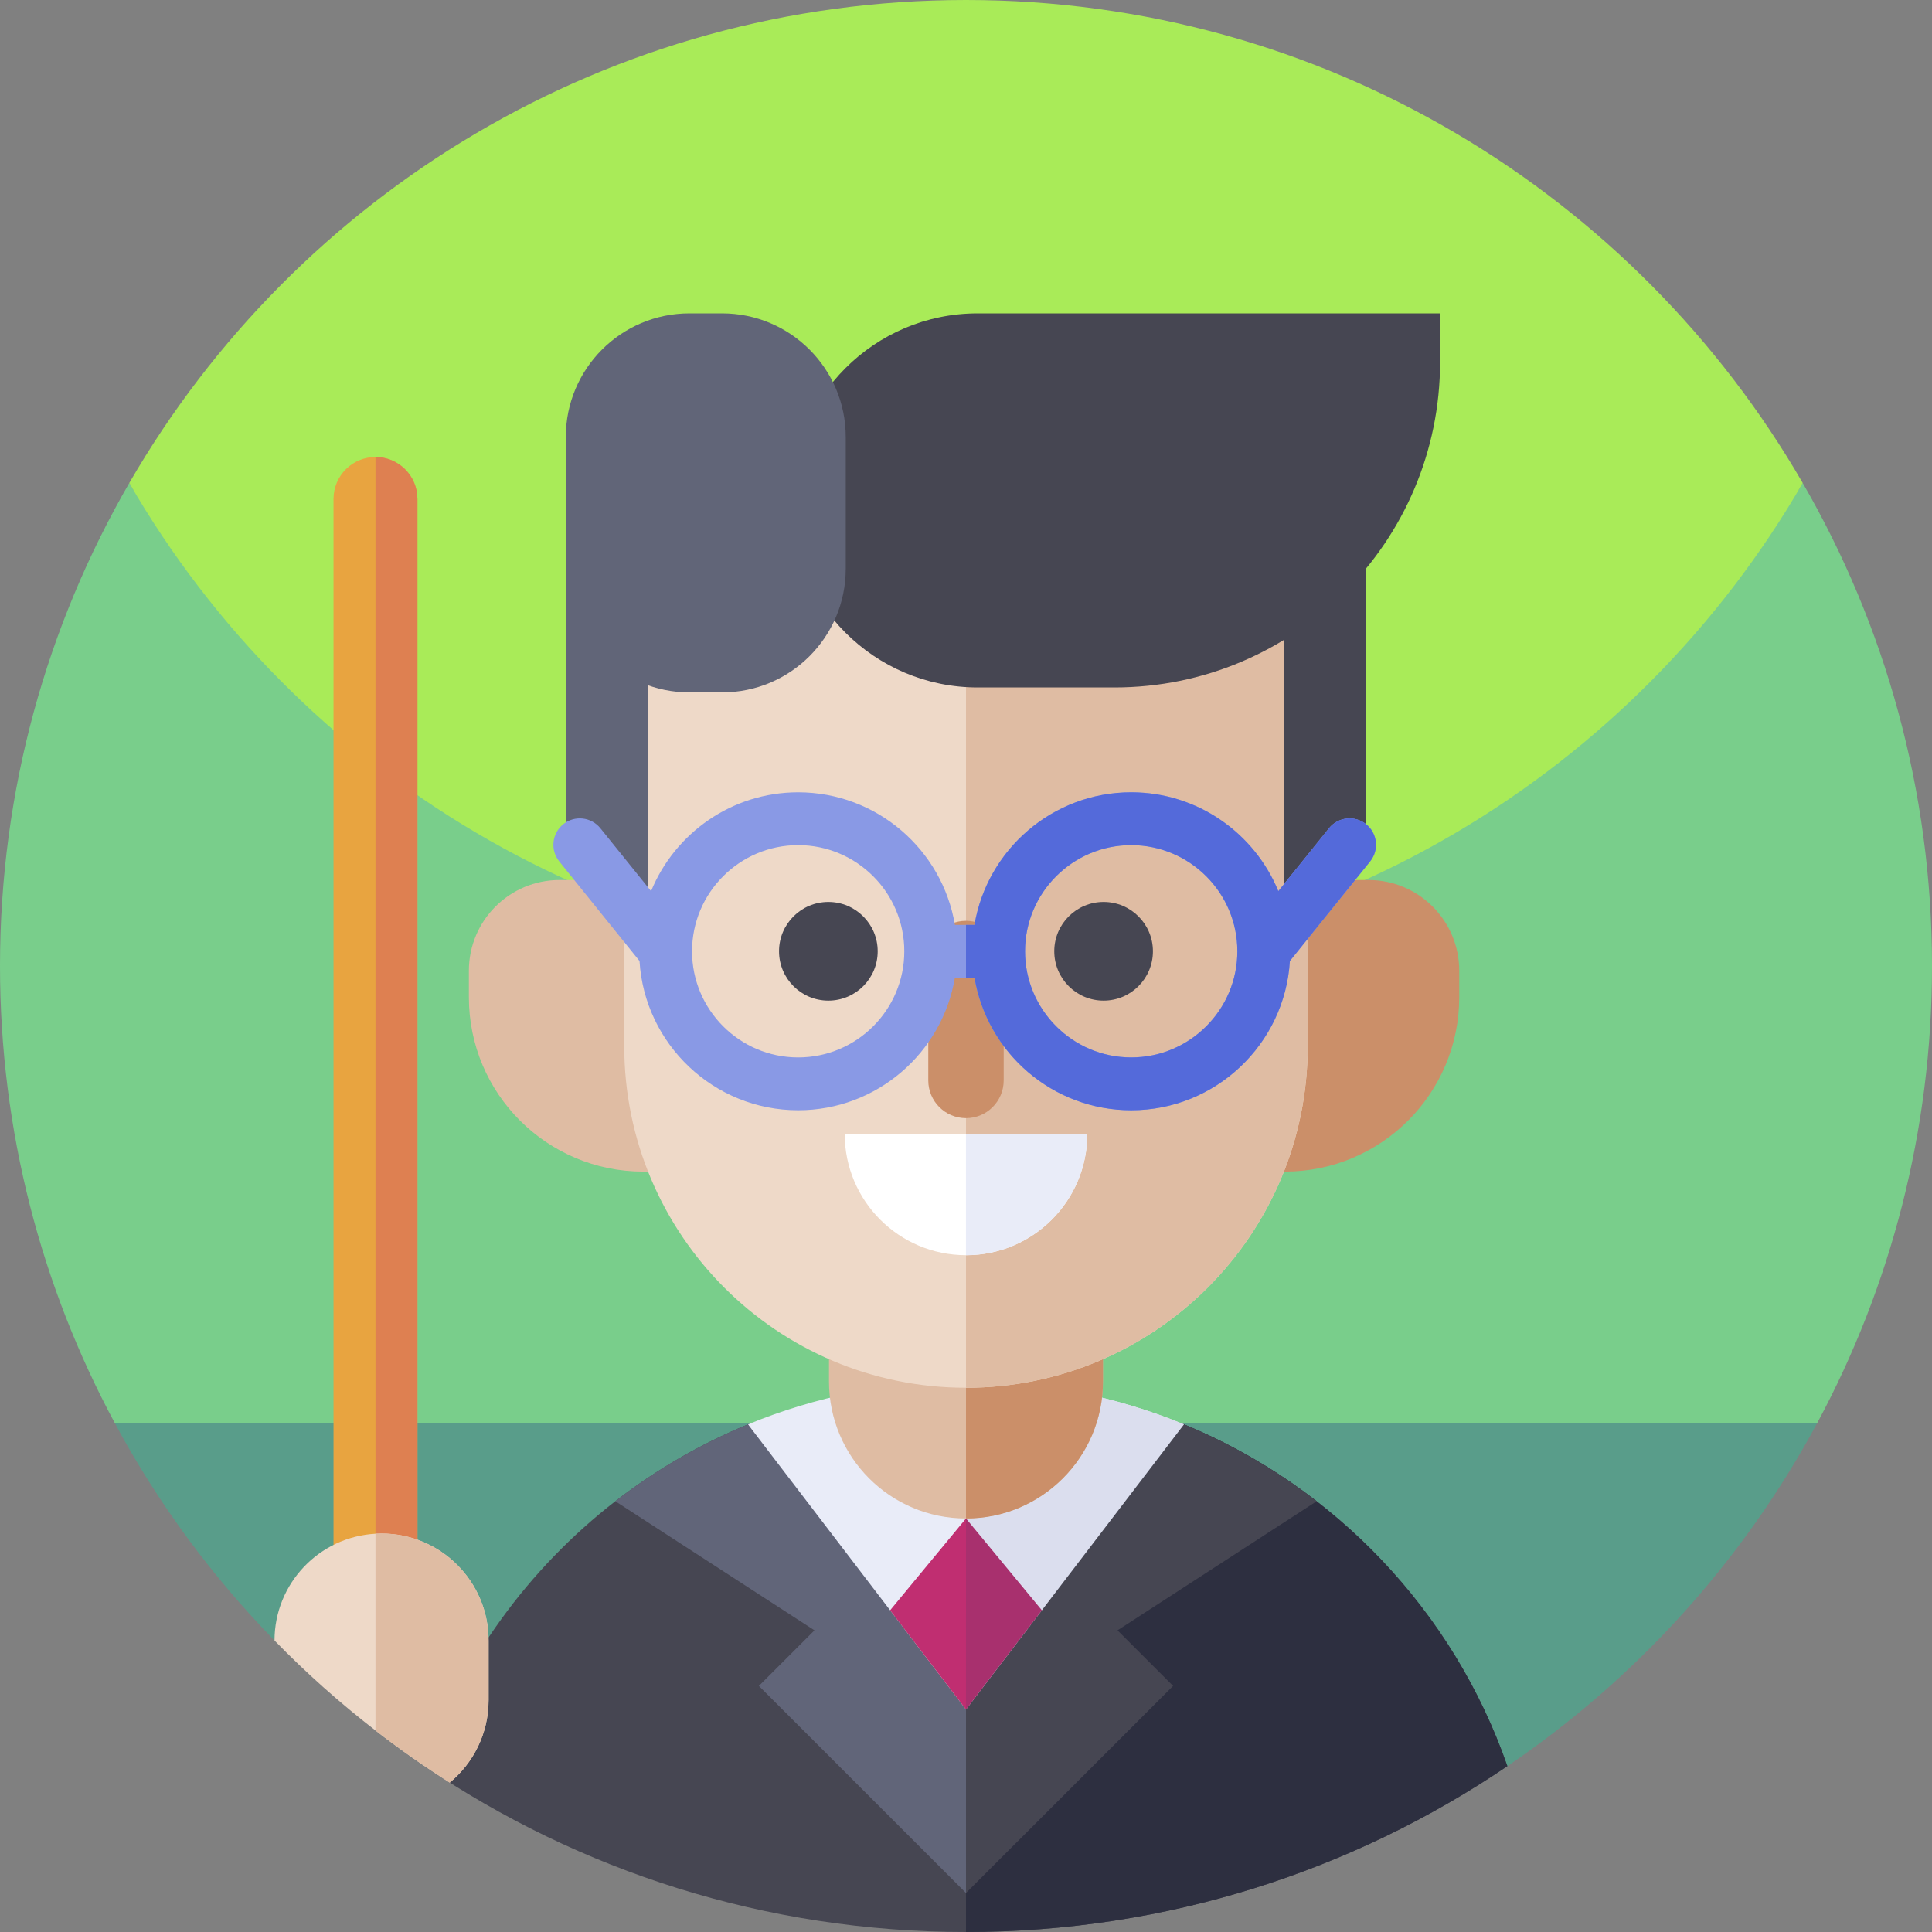 <svg id="Capa_1" enable-background="new 0 0 512 512" height="512" viewBox="0 0 512 512" width="512" xmlns="http://www.w3.org/2000/svg"><rect x="0" y="0" width="512" height="512" fill="#808080" stroke="none"/><g><g><path d="m512 256c0 43.79-11 85.02-30.39 121.07l-225.61 49.67-225.61-49.67c-19.39-36.05-30.39-77.28-30.39-121.07 0-46.63 12.47-90.34 34.26-128 41.698 72.091 399.22 76.52 443.48 0 21.79 37.66 34.26 81.37 34.26 128z" fill="#79ce8b"/><path d="m477.74 128c-44.26 76.52-126.99 128-221.74 128s-177.48-51.48-221.74-128c.01-.02.03-.05.04-.07 44.27-76.48 126.98-127.93 221.7-127.93s177.43 51.45 221.7 127.93c.01.02.03.05.04.07z" fill="#a9eb58"/><path d="m481.61 377.07c-19.659 36.56-47.946 67.794-82.137 90.975-40.923 27.746-90.304-1.527-143.473-1.527-50.32 0-69.778 15.555-109.348-9.515-16.92-10.73-59.982-7.972-73.902-22.252-16.67-17.08-30.97-36.48-42.36-57.68h451.22z" fill="#599d8a"/></g><g><path d="m110.625 132.237v294.503h-22.24v-294.503c0-6.148 4.979-11.127 11.127-11.127 6.134 0 11.113 4.979 11.113 11.127z" fill="#e8a440"/><path d="m110.625 132.237v294.503h-11.113v-305.63c6.134 0 11.113 4.979 11.113 11.127z" fill="#de8051"/><path d="m399.47 468.04c-40.92 27.75-90.3 43.96-143.47 43.96s-102.55-16.21-143.47-43.96c9.76-28.05 27.52-52.36 50.54-70.2 10.67-8.27 22.48-15.15 35.15-20.37.37-.15.73-.28 1.1-.4 3-.97 6.05-.85 9.15 0 14.95 4.09 30.93 25.34 47.53 25.34s32.58-21.25 47.53-25.34c3.1-.85 6.15-.97 9.15 0 .37.12.73.25 1.1.4v.01c39.98 16.46 71.4 49.5 85.69 90.56z" fill="#464652"/><path d="m399.47 468.04c-40.92 27.75-90.3 43.96-143.47 43.96v-109.59c16.6 0 32.58-21.25 47.53-25.34 3.1-.85 6.15-.97 9.15 0 .37.12.73.25 1.1.4v.01c39.98 16.46 71.4 49.5 85.69 90.56z" fill="#2d2f40"/><path d="m313.775 377.472v.011l-15.993 43.578-41.783 31.975-41.814-32.647-15.961-42.917c17.809-7.33 37.32-11.372 57.775-11.372 20.456 0 39.966 4.043 57.776 11.372z" fill="#e9ecf8"/><path d="m313.77 377.47v.01l-15.99 43.58-41.78 31.98-.01-.01v-86.93h.01c20.45 0 39.97 4.04 57.77 11.37z" fill="#dbdeee"/><path d="m292.301 329.798v36.302c0 20.057-16.255 36.312-36.301 36.312-20.056 0-36.312-16.255-36.312-36.312v-36.301h72.613z" fill="#dfbca3"/><path d="m292.301 329.798v36.302c0 20.057-16.255 36.312-36.301 36.312v-72.613h36.301z" fill="#cb8f69"/><path d="m386.714 257.249v7.025c0 25.527-20.687 46.214-46.214 46.214h-66.344v-77.275h88.511c13.284-.001 24.047 10.762 24.047 24.036z" fill="#cb8f69"/><path d="m274.156 233.212v77.275h-103.695c-25.517 0-46.203-20.687-46.203-46.214v-7.025c0-13.273 10.763-24.036 24.036-24.036z" fill="#dfbca3"/><path d="m346.559 141.288v135.922c0 50.015-40.544 90.559-90.559 90.559-50.026 0-90.569-40.543-90.569-90.559v-135.922z" fill="#eed9c8"/><path d="m346.559 141.288v135.922c0 50.015-40.544 90.559-90.559 90.559v-226.481z" fill="#dfbca3"/><path d="m255.999 453.036-13.84 20.648 13.84 27.981 54.888-54.877-14.733-14.733 52.777-34.211c-10.669-8.275-22.482-15.153-35.157-20.372z" fill="#464652"/><path d="m255.999 453.036v48.629l-54.888-54.877 14.733-14.733-52.777-34.211c10.669-8.275 22.482-15.153 35.157-20.372z" fill="#616579"/><path d="m255.995 296.318c-5.518 0-9.992-4.474-9.992-9.992v-32.306c0-5.518 4.474-9.992 9.992-9.992 5.518 0 9.992 4.474 9.992 9.992v32.306c0 5.519-4.474 9.992-9.992 9.992z" fill="#cb8f69"/><g fill="#464652"><circle cx="219.525" cy="252.101" r="13.073"/><circle cx="292.465" cy="252.101" r="13.073"/></g><path d="m223.855 300.493c0 17.753 14.392 32.145 32.145 32.145s32.145-14.392 32.145-32.145z" fill="#fff"/><path d="m288.145 300.493c0 17.76-14.4 32.15-32.15 32.15v-32.15z" fill="#e9ecf8"/><path d="m255.999 402.412 20.106 24.328-20.106 26.296-6.52-25.312z" fill="#a8306e"/><path d="m256 402.412-20.106 24.328 20.105 26.296z" fill="#c02e71"/><path d="m381.637 83.047h-122.535c-27.376 0-49.568 22.192-49.568 49.568 0 27.376 22.192 49.568 49.568 49.568h36.231c47.665 0 86.305-38.64 86.305-86.305v-12.831z" fill="#464652"/><path d="m182.712 83.047h8.649c18.098 0 32.77 14.672 32.77 32.77v34.905c0 18.098-14.672 32.77-32.77 32.77h-8.649c-18.098 0-32.77-14.672-32.77-32.77v-34.905c0-18.099 14.672-32.77 32.77-32.77z" fill="#616578"/><g><path d="m171.623 239.028-21.681-12.087v-85.653h21.681z" fill="#616578"/><path d="m362.047 223.135-21.68 15.893v-97.74h21.68z" fill="#464652"/></g><path d="m129.48 434.76v15.78c0 8.8-4.01 16.67-10.3 21.87-6.78-4.3-13.34-8.91-19.67-13.81-9.47-7.32-18.42-15.29-26.76-23.85.01-15.12 11.84-27.47 26.76-28.3.53-.03 1.07-.05 1.61-.05 7.83 0 14.92 3.18 20.05 8.31s8.31 12.22 8.31 20.05z" fill="#eed9c8"/><path d="m352.205 219.492-13.435 16.668c-6.3-15.35-21.4-26.19-38.99-26.19-20.84 0-38.19 15.22-41.53 35.13h-5.19c-3.34-19.91-20.69-35.13-41.54-35.13-17.59 0-32.68 10.84-38.98 26.19l-13.435-16.668c-2.427-3.011-6.836-3.484-9.846-1.056-3.009 2.427-3.482 6.834-1.056 9.844l21.278 26.4c1.34 22.03 19.68 39.55 42.04 39.55 20.85 0 38.2-15.22 41.54-35.13h5.19c3.34 19.91 20.69 35.13 41.53 35.13 22.37 0 40.71-17.52 42.05-39.55l21.278-26.4c2.426-3.01 1.953-7.417-1.056-9.844-3.012-2.428-7.421-1.955-9.848 1.056zm-140.685 60.738c-15.51 0-28.12-12.62-28.12-28.13s12.61-28.13 28.12-28.13c15.52 0 28.13 12.62 28.13 28.13s-12.61 28.13-28.13 28.13zm88.26 0c-15.51 0-28.13-12.62-28.13-28.13s12.62-28.13 28.13-28.13 28.13 12.62 28.13 28.13-12.62 28.13-28.13 28.13z" fill="#8999e5"/><path d="m352.205 219.492-13.435 16.668c-6.3-15.35-21.4-26.19-38.99-26.19-20.84 0-38.19 15.22-41.53 35.13h-2.25v14h2.25c3.34 19.91 20.69 35.13 41.53 35.13 22.37 0 40.71-17.52 42.05-39.55l21.278-26.4c2.426-3.01 1.953-7.417-1.056-9.844-3.011-2.428-7.42-1.955-9.847 1.056zm-52.425 60.738c-15.51 0-28.13-12.62-28.13-28.13s12.62-28.13 28.13-28.13 28.13 12.62 28.13 28.13-12.62 28.13-28.13 28.13z" fill="#546ada"/><path d="m129.48 434.76v15.78c0 8.8-4.01 16.67-10.3 21.87-6.78-4.3-13.34-8.91-19.67-13.81v-52.15c.53-.03 1.07-.05 1.61-.05 7.83 0 14.92 3.18 20.05 8.31s8.31 12.22 8.31 20.05z" fill="#dfbca3"/></g></g></svg>